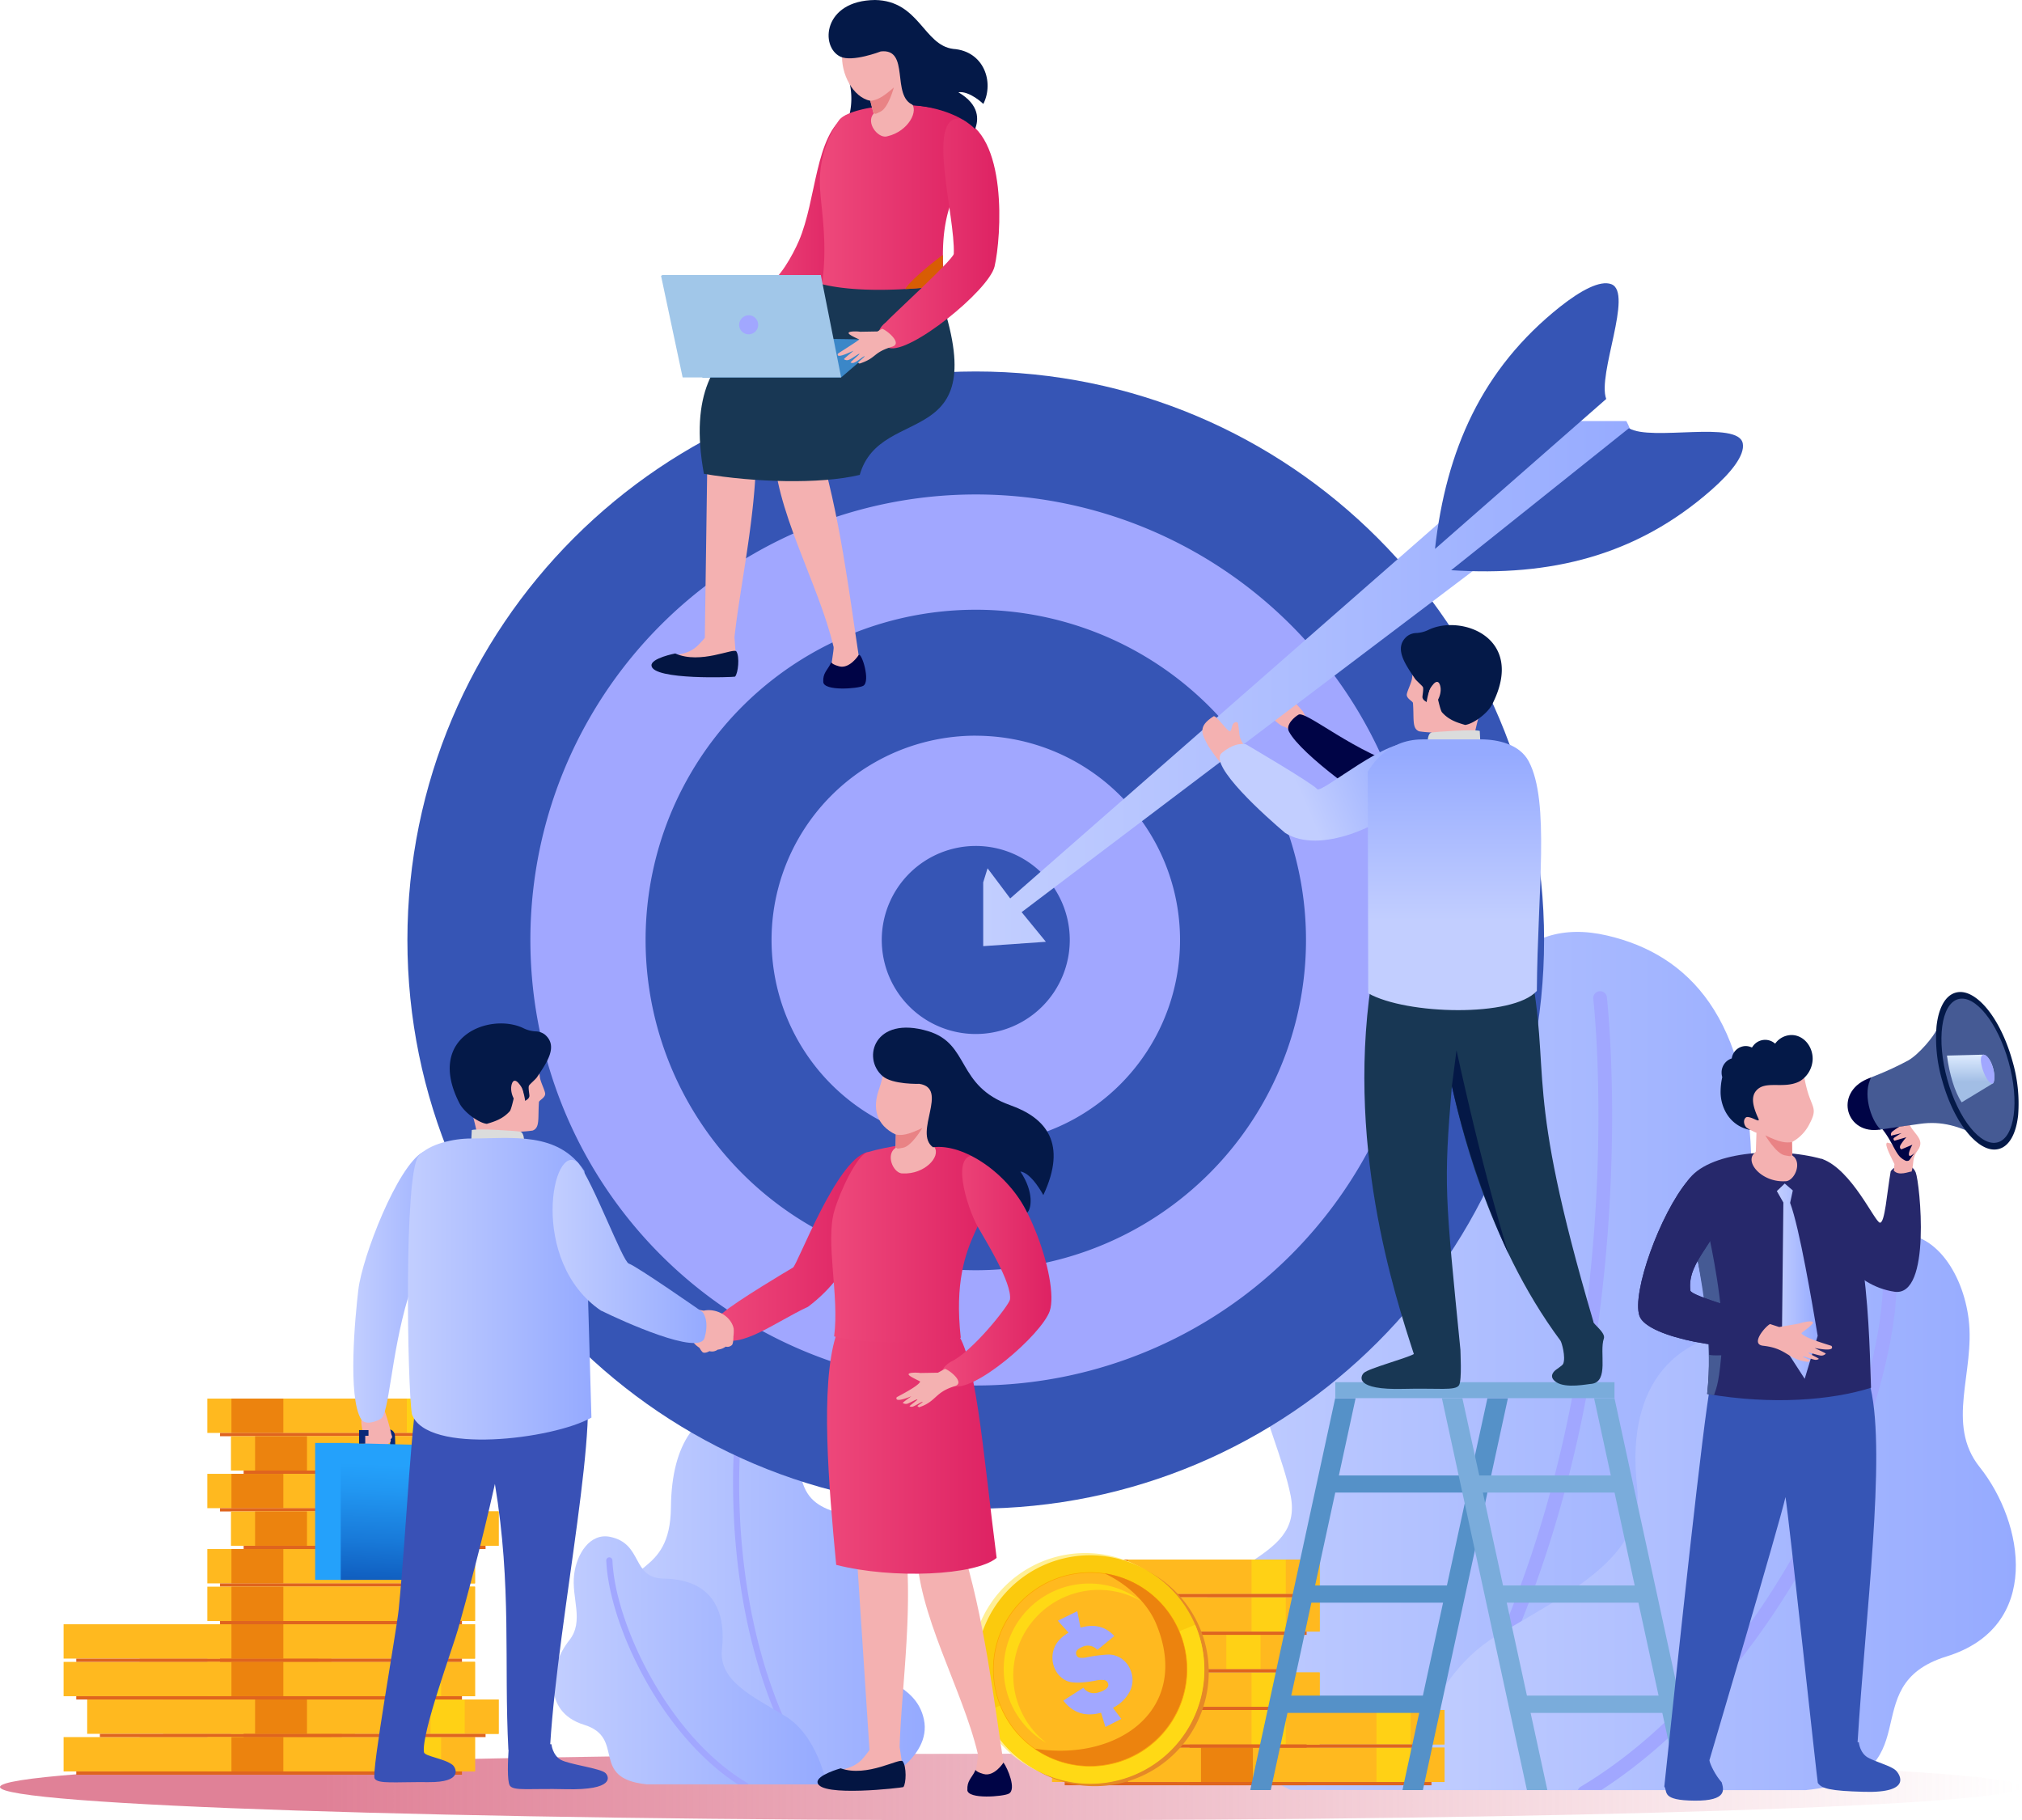 <svg id="Layer_1" data-name="Layer 1" xmlns="http://www.w3.org/2000/svg" xmlns:xlink="http://www.w3.org/1999/xlink" viewBox="0 0 750.43 675.49"><defs><style>.cls-1,.cls-17{fill:none;}.cls-1,.cls-2{clip-rule:evenodd;}.cls-2,.cls-57,.cls-60{fill:#26286b;}.cls-10,.cls-12,.cls-18,.cls-26,.cls-27,.cls-3,.cls-34,.cls-39,.cls-40,.cls-41,.cls-42,.cls-43,.cls-44,.cls-45,.cls-47,.cls-50,.cls-59,.cls-60,.cls-74,.cls-76,.cls-77{fill-rule:evenodd;}.cls-3{fill:url(#Gradiente_sem_nome_69);}.cls-4{fill:#ffb91f;}.cls-5{fill:#ffd115;}.cls-6{fill:#df641e;}.cls-7{fill:#ec830e;}.cls-8{fill:url(#linear-gradient);}.cls-18,.cls-9{fill:#a1a7ff;}.cls-10{fill:url(#linear-gradient-2);}.cls-11{fill:url(#linear-gradient-3);}.cls-12{fill:url(#linear-gradient-4);}.cls-13{fill:#e58927;}.cls-14{fill:#ffef95;}.cls-15{fill:#fbca0d;}.cls-16{fill:#ffd915;}.cls-17{stroke:#fca700;stroke-miterlimit:10;stroke-width:0.22px;}.cls-19{clip-path:url(#clip-path);}.cls-20{fill:#3655b5;}.cls-21,.cls-40{fill:#f4b1b1;}.cls-22{clip-path:url(#clip-path-2);}.cls-23{fill:url(#linear-gradient-5);}.cls-24{clip-path:url(#clip-path-3);}.cls-25{fill:url(#linear-gradient-6);}.cls-26{fill:url(#linear-gradient-7);}.cls-27{fill:#092978;}.cls-28{fill:#24a1fb;}.cls-29{clip-path:url(#clip-path-4);}.cls-30{fill:url(#linear-gradient-8);}.cls-31{fill:url(#linear-gradient-9);}.cls-32{clip-path:url(#clip-path-5);}.cls-33{fill:#3951b6;}.cls-34{fill:#041948;}.cls-35{fill:#dbdcdc;}.cls-36{fill:url(#linear-gradient-10);}.cls-37{clip-path:url(#clip-path-6);}.cls-38{fill:url(#linear-gradient-11);}.cls-39{fill:url(#linear-gradient-12);}.cls-41{fill:#e98385;}.cls-42{fill:url(#linear-gradient-13);}.cls-43{fill:#031542;}.cls-44{fill:#000446;}.cls-45{fill:#5591c8;}.cls-46,.cls-47{fill:#7aacdb;}.cls-48{clip-path:url(#clip-path-7);}.cls-49{fill:#183754;}.cls-50{fill:#041846;}.cls-51{clip-path:url(#clip-path-8);}.cls-52{fill:url(#linear-gradient-14);}.cls-53{clip-path:url(#clip-path-9);}.cls-54{fill:url(#linear-gradient-15);}.cls-55{clip-path:url(#clip-path-10);}.cls-56{clip-path:url(#clip-path-11);}.cls-58{clip-path:url(#clip-path-12);}.cls-59,.cls-65{fill:#455a94;}.cls-61{clip-path:url(#clip-path-13);}.cls-62{clip-path:url(#clip-path-14);}.cls-63{fill:url(#linear-gradient-16);}.cls-64{clip-path:url(#clip-path-15);}.cls-66{clip-path:url(#clip-path-16);}.cls-67{fill:url(#linear-gradient-17);}.cls-68{clip-path:url(#clip-path-17);}.cls-69{clip-path:url(#clip-path-18);}.cls-70{fill:url(#linear-gradient-18);}.cls-71{clip-path:url(#clip-path-19);}.cls-72{fill:url(#linear-gradient-19);}.cls-73{fill:url(#linear-gradient-20);}.cls-74{fill:#d85d04;}.cls-75{fill:url(#linear-gradient-21);}.cls-76{fill:#3b87c8;}.cls-77{fill:#a1c7e9;}</style><linearGradient id="Gradiente_sem_nome_69" y1="663.14" x2="750.43" y2="663.14" gradientUnits="userSpaceOnUse"><stop offset="0.16" stop-color="#e08197"/><stop offset="1" stop-color="#e08197" stop-opacity="0"/></linearGradient><linearGradient id="linear-gradient" x1="229.81" y1="591.2" x2="343.21" y2="591.2" gradientUnits="userSpaceOnUse"><stop offset="0" stop-color="#c2ceff"/><stop offset="1" stop-color="#95aaff"/></linearGradient><linearGradient id="linear-gradient-2" x1="205.28" y1="616.13" x2="306.75" y2="616.13" xlink:href="#linear-gradient"/><linearGradient id="linear-gradient-3" x1="438.67" y1="505.03" x2="693.15" y2="505.03" xlink:href="#linear-gradient"/><linearGradient id="linear-gradient-4" x1="520.48" y1="561" x2="748.19" y2="561" xlink:href="#linear-gradient"/><clipPath id="clip-path"><path class="cls-1" d="M362.13,137.85c116.5,0,210.93,94.45,210.93,211s-94.43,211-210.93,211-210.93-94.45-210.93-211,94.44-211,210.93-211"/></clipPath><clipPath id="clip-path-2"><path class="cls-1" d="M556,280.26c5.54.46,13.1,7.44,12.44,13.34-.17,1.56.66,3.3-1.79,4.84-8.66,5.46-38.67,9.12-49.28,4.23-8.71-4-34.66-22.78-39-31.21-1.33-2.59,2.19-5.46,3.42-6.17,2.41-2.21,21.5,14.78,41.89,20,16.81,4.35,27.34-5.49,32.32-5.07"/></clipPath><linearGradient id="linear-gradient-5" x1="511.92" y1="289.08" x2="558.13" y2="273.53" gradientUnits="userSpaceOnUse"><stop offset="0" stop-color="#000446"/><stop offset="1" stop-color="#03096b"/></linearGradient><clipPath id="clip-path-3"><path class="cls-1" d="M362.86,351.25l25.3-1.76-9-11L606,167c.95-7.15-4.59-19.31-17.09-20.95L374.92,333.4l-8.4-11.18L359,346.4Z"/></clipPath><linearGradient id="linear-gradient-6" x1="364.9" y1="258.89" x2="612.77" y2="258.89" xlink:href="#linear-gradient"/><linearGradient id="linear-gradient-7" x1="265.03" y1="462.57" x2="322.57" y2="462.57" gradientUnits="userSpaceOnUse"><stop offset="0" stop-color="#ee497b"/><stop offset="1" stop-color="#de2263"/></linearGradient><clipPath id="clip-path-4"><polygon class="cls-1" points="126.46 535.47 159.59 536.28 159.68 586.28 126.46 586.28 126.46 535.47"/></clipPath><linearGradient id="linear-gradient-8" x1="140.72" y1="611.75" x2="143.87" y2="543.47" gradientUnits="userSpaceOnUse"><stop offset="0" stop-color="#002990"/><stop offset="0.22" stop-color="#0a4bae"/><stop offset="0.58" stop-color="#1879d8"/><stop offset="0.85" stop-color="#2196f1"/><stop offset="1" stop-color="#24a1fb"/></linearGradient><linearGradient id="linear-gradient-9" x1="131.11" y1="477.45" x2="171.09" y2="477.45" xlink:href="#linear-gradient"/><clipPath id="clip-path-5"><path class="cls-1" d="M216.16,508.07c7.87,13.75-9,91.84-11.95,139.2l.45,0s.37,4.08,3.51,5.8,14.69,3.12,16.54,4.89c1.34,1.28,3.57,6.44-14.77,6-13-.35-19.33.77-20.72-1.34-1.08-1.63-.7-9.63-.47-13.23h-.07c-1.69-32.37,1.32-60.65-5-98.71-5,22.38-10.31,41.85-13.63,53.7-2,7.15-13.69,38.77-12.71,45.83.22,1.58,7.59,2.29,10.7,4.79,1.3,1.24,3.72,6.44-8.91,6.33s-18.73.75-20.08-1.3,8.19-55.24,8.92-62.76c3.26-33.24,4.28-70,8.64-91.62h0c2.25-90.26,50.21-67,45.89-12.36-.49,6.18,11.48,6.35,13.65,14.86"/></clipPath><linearGradient id="linear-gradient-10" x1="151.39" y1="478.25" x2="219.5" y2="478.25" xlink:href="#linear-gradient"/><clipPath id="clip-path-6"><path class="cls-1" d="M310.11,496.1c-5.59,18.55-2.67,54.15.23,84.61,21,5.38,51.83,3.92,59.54-2.59-5.14-39.73-7.76-77.91-16-84.94-17.31-40.47-41.26-7.36-43.79,2.92"/></clipPath><linearGradient id="linear-gradient-11" x1="304.52" y1="519.4" x2="369.88" y2="519.4" xlink:href="#linear-gradient-7"/><linearGradient id="linear-gradient-12" x1="308.47" y1="461.19" x2="367.71" y2="461.19" xlink:href="#linear-gradient-7"/><linearGradient id="linear-gradient-13" x1="349.42" y1="471.63" x2="390.19" y2="471.63" xlink:href="#linear-gradient-7"/><clipPath id="clip-path-7"><path class="cls-1" d="M509.79,359.23c-11.2,64,7.95,121.65,14.94,143.25-3.13,1.71-16.71,5.28-18.56,7-1.33,1.27-3.55,6.4,14.7,5.92,13-.34,19.21.77,20.6-1.33,1.2-1.81.47-13.16.54-13.16-5.7-57.49-6.27-61.07-3.17-97.9,2.58,11.51,12.7,57.37,40.28,94.47.54.73,2,6.17,1.06,8.54-.34.92-2.72,2-3.58,3.12-1.32,1.69-.23,2.94.94,3.74,3.63,2.51,11.88.67,13.16.65,6.55-.86,2.76-11.74,4.55-16.85.75-2.14-4.28-5.59-3.88-6.2C565.1,401.41,576.14,400.38,567.56,357h0c-2.24-89.77-49.94-66.64-45.64-12.28.48,6.14-10,6.05-12.13,14.52"/></clipPath><clipPath id="clip-path-8"><path class="cls-1" d="M520.84,297.91c-7.22,8.15-31.1,19.34-43.86,11.19-6.67-5.63-28.85-25.28-23.51-29.71s9-3.15,9-3.15,24.31,14.25,26.42,16.6c1.59,1.78,27.15-20.31,35.51-16.57,1.78.79,1.48,21.71-3.59,21.64"/></clipPath><linearGradient id="linear-gradient-14" x1="483.52" y1="296.48" x2="522.21" y2="279.64" xlink:href="#linear-gradient"/><clipPath id="clip-path-9"><path class="cls-1" d="M527.85,274.37h21.68c6.36,0,14.44,1.77,17.84,8.17,7.93,15,3.27,48.32,3,85.17-8.79,9.88-48.44,8.88-62.58.89l-.17-82.21c1-1.54,6.85-12,20.24-12"/></clipPath><linearGradient id="linear-gradient-15" x1="541.46" y1="341.55" x2="541.45" y2="279.55" xlink:href="#linear-gradient"/><clipPath id="clip-path-10"><path class="cls-1" d="M694.27,515.2c5.75,25.23-2,84.7-4.86,131.34l.45,0s.35,4,3.44,5.71,8.48,3,10.31,4.75c1.32,1.26,6.37,8.41-11.7,7.93-12.83-.33-15.89-1.23-17.26-3.31-.2-.29-10.68-98-12-106.08-2.29,10.24-28.24,97.61-28.23,97.67.21,1.54,2.26,5.65,4.55,8.2.7,2.5,2.37,6.91-10.07,6.8s-9.89-3.25-11.22-5.27c5.52-51.93,14.4-135.62,17.18-149.44l.78-.72c2.22-88.9,49.45-66,45.2-12.17-.48,6.08,11.3,6.25,13.44,14.63"/></clipPath><clipPath id="clip-path-11"><path class="cls-1" d="M673.44,450.35c5.43,11.92,14.1,26.69,29.65,29,13.91,2.07,9.4-40.43,7.91-44.22-1.62-4.13-7.13-3.5-9.3-.49-1.43,8.15-2.13,19.22-4,19.09s-10.38-19.63-21.41-23.63c-1.3-.84-6.66,14.47-2.83,20.24"/></clipPath><clipPath id="clip-path-12"><path class="cls-1" d="M626.44,438.08c-5.18,7.72,11.45,40,7.14,79.19,24.21,4.16,46.36,2.31,60.82-2.29-.67-16-.72-71.48-18.13-84.87-17.22-4.83-42.74-2.61-49.83,8"/></clipPath><clipPath id="clip-path-13"><path class="cls-2" d="M638.79,448.91c-.4-8.47-6.35-18-12.35-10.83-10.38,12.42-20.86,41.67-18,50.2s37,13.64,44.39,10.56c3.47-1.45,4.47-1.76,5.5-4.11.6-1.36,1.21-3.48-1.72-4.78-7.8-3.45-28.8-8.9-29.25-11-1.53-11.42,11.94-19.48,11.45-30"/></clipPath><clipPath id="clip-path-14"><path class="cls-1" d="M674.59,495.78l-4.81,15.88-8.47-13.09.56-52.31L659.44,442l2.93-2.8,3,2.57-1,4.6c3.51,9.35,8.17,37.17,10.25,49.42"/></clipPath><linearGradient id="linear-gradient-16" x1="659.44" y1="475.42" x2="674.59" y2="475.42" xlink:href="#linear-gradient"/><clipPath id="clip-path-15"><path class="cls-1" d="M718.86,381.88c-1,2.56-6.67,9.39-10.68,11.65a114.1,114.1,0,0,1-12,5.58l-1.57.63c-4.13,5.36-1.46,14.83,2.89,19.47l14.92-2.14c8.48-1.22,14.68,1,22.28,4.59l-1.07-20-9.32-18.48Z"/></clipPath><clipPath id="clip-path-16"><path class="cls-1" d="M722.58,391.72l13.66-.35c3.41,1.31,4.75,8.8,3.5,10.6l-11.7,7.1c-2.6-3.85-4.57-10.55-5.46-17.35"/></clipPath><linearGradient id="linear-gradient-17" x1="731.79" y1="401.51" x2="731.74" y2="391.46" gradientUnits="userSpaceOnUse"><stop offset="0" stop-color="#a2bee5"/><stop offset="1" stop-color="#ddebff"/></linearGradient><clipPath id="clip-path-17"><path class="cls-1" d="M532.62,203.68l63.5-55.63c-3.42-9,10.17-39.46,1.89-42.59-4.15-1.57-11.37,2.33-19,8.36-29.07,23.1-42.31,53.2-46.44,89.86"/></clipPath><clipPath id="clip-path-18"><path class="cls-1" d="M538.56,211.6l66-52.7c8.22,5,40.63-3.05,42.24,5.66.81,4.36-4.3,10.78-11.57,17.18-27.86,24.54-59.82,32.27-96.63,29.86"/></clipPath><linearGradient id="linear-gradient-18" x1="205.08" y1="464.38" x2="262.18" y2="464.38" xlink:href="#linear-gradient"/><clipPath id="clip-path-19"><path class="cls-1" d="M305.1,105.46c-5.47,18.17-54.72,10.54-43.86,70.38,18.59,3.12,43,3.94,57.84.39,7.8-27.47,51.66-7.09,28.51-70.11-4.74-11.08-40.74-7.75-42.49-.66"/></clipPath><linearGradient id="linear-gradient-19" x1="276" y1="80.66" x2="314.34" y2="80.66" xlink:href="#linear-gradient-7"/><linearGradient id="linear-gradient-20" x1="304.32" y1="73.28" x2="361.13" y2="73.28" xlink:href="#linear-gradient-7"/><linearGradient id="linear-gradient-21" x1="325.92" y1="86.66" x2="370.88" y2="86.66" xlink:href="#linear-gradient-7"/></defs><title>Retargeting Potential Customers</title><path class="cls-3" d="M375.22,650.8C168,650.8,0,656.32,0,663.14s168,12.35,375.22,12.35S750.43,670,750.43,663.14s-168-12.34-375.21-12.34"/><rect class="cls-4" x="23.6" y="644.62" width="99.34" height="12.74"/><rect class="cls-4" x="110.35" y="644.62" width="12.59" height="12.74"/><rect class="cls-5" x="97.61" y="644.62" width="12.74" height="12.74"/><rect class="cls-4" x="51.81" y="644.62" width="45.8" height="12.74"/><rect class="cls-6" x="28.3" y="657.37" width="89.79" height="1.21"/><rect class="cls-4" x="23.6" y="616.71" width="99.34" height="12.74"/><rect class="cls-4" x="110.35" y="616.71" width="12.59" height="12.74"/><rect class="cls-5" x="97.61" y="616.71" width="12.74" height="12.74"/><rect class="cls-4" x="51.81" y="616.71" width="45.8" height="12.74"/><rect class="cls-6" x="28.3" y="629.45" width="89.79" height="1.21"/><rect class="cls-4" x="32.36" y="630.67" width="99.34" height="12.74"/><rect class="cls-4" x="119.12" y="630.67" width="12.59" height="12.74"/><rect class="cls-5" x="106.38" y="630.67" width="12.74" height="12.74"/><rect class="cls-4" x="60.57" y="630.67" width="45.8" height="12.74"/><rect class="cls-6" x="37.07" y="643.41" width="89.79" height="1.21"/><rect class="cls-4" x="23.6" y="602.75" width="99.34" height="12.74"/><rect class="cls-4" x="110.35" y="602.75" width="12.59" height="12.74"/><rect class="cls-5" x="97.61" y="602.75" width="12.74" height="12.74"/><rect class="cls-4" x="51.81" y="602.75" width="45.8" height="12.74"/><rect class="cls-6" x="28.3" y="615.5" width="89.79" height="1.21"/><rect class="cls-4" x="76.95" y="644.62" width="99.34" height="12.74"/><rect class="cls-4" x="163.71" y="644.62" width="12.59" height="12.74"/><rect class="cls-5" x="150.97" y="644.62" width="12.74" height="12.74"/><rect class="cls-4" x="105.16" y="644.62" width="45.8" height="12.74"/><rect class="cls-7" x="85.9" y="644.62" width="19.26" height="12.74"/><rect class="cls-6" x="81.66" y="657.37" width="89.79" height="1.21"/><rect class="cls-4" x="76.95" y="616.71" width="99.34" height="12.74"/><rect class="cls-4" x="163.71" y="616.71" width="12.59" height="12.74"/><rect class="cls-5" x="150.97" y="616.71" width="12.74" height="12.74"/><rect class="cls-4" x="105.16" y="616.71" width="45.8" height="12.74"/><rect class="cls-7" x="85.9" y="616.71" width="19.26" height="12.74"/><rect class="cls-6" x="81.66" y="629.45" width="89.79" height="1.21"/><rect class="cls-4" x="85.72" y="630.67" width="99.34" height="12.74"/><rect class="cls-4" x="172.47" y="630.67" width="12.59" height="12.74"/><rect class="cls-5" x="159.73" y="630.67" width="12.74" height="12.74"/><rect class="cls-4" x="113.93" y="630.67" width="45.8" height="12.74"/><rect class="cls-7" x="94.67" y="630.67" width="19.26" height="12.74"/><rect class="cls-6" x="90.42" y="643.41" width="89.79" height="1.21"/><rect class="cls-4" x="76.95" y="602.75" width="99.34" height="12.74"/><rect class="cls-4" x="163.71" y="602.75" width="12.59" height="12.74"/><rect class="cls-5" x="150.97" y="602.75" width="12.74" height="12.74"/><rect class="cls-4" x="105.16" y="602.75" width="45.8" height="12.74"/><rect class="cls-7" x="85.9" y="602.75" width="19.26" height="12.74"/><rect class="cls-6" x="81.66" y="615.5" width="89.79" height="1.21"/><rect class="cls-4" x="76.95" y="574.84" width="99.34" height="12.74"/><rect class="cls-4" x="163.71" y="574.84" width="12.59" height="12.74"/><rect class="cls-5" x="150.97" y="574.84" width="12.74" height="12.74"/><rect class="cls-4" x="105.16" y="574.84" width="45.8" height="12.74"/><rect class="cls-7" x="85.9" y="574.84" width="19.26" height="12.74"/><rect class="cls-6" x="81.66" y="587.58" width="89.79" height="1.21"/><rect class="cls-4" x="76.95" y="588.8" width="99.34" height="12.74"/><rect class="cls-4" x="163.71" y="588.8" width="12.59" height="12.74"/><rect class="cls-5" x="150.97" y="588.8" width="12.74" height="12.74"/><rect class="cls-4" x="105.16" y="588.8" width="45.8" height="12.74"/><rect class="cls-7" x="85.9" y="588.8" width="19.26" height="12.74"/><rect class="cls-6" x="81.66" y="601.54" width="89.79" height="1.21"/><rect class="cls-4" x="76.95" y="546.93" width="99.34" height="12.74"/><rect class="cls-4" x="163.71" y="546.93" width="12.59" height="12.74"/><rect class="cls-5" x="150.97" y="546.93" width="12.74" height="12.74"/><rect class="cls-4" x="105.16" y="546.93" width="45.8" height="12.74"/><rect class="cls-7" x="85.9" y="546.93" width="19.26" height="12.74"/><rect class="cls-6" x="81.66" y="559.67" width="89.79" height="1.22"/><rect class="cls-4" x="76.95" y="519.01" width="99.34" height="12.74"/><rect class="cls-4" x="163.71" y="519.01" width="12.59" height="12.74"/><rect class="cls-5" x="150.97" y="519.01" width="12.74" height="12.74"/><rect class="cls-4" x="105.16" y="519.01" width="45.8" height="12.74"/><rect class="cls-7" x="85.9" y="519.01" width="19.26" height="12.74"/><rect class="cls-6" x="81.66" y="531.76" width="89.79" height="1.21"/><rect class="cls-4" x="85.72" y="560.88" width="99.34" height="12.74"/><rect class="cls-4" x="172.47" y="560.88" width="12.59" height="12.74"/><rect class="cls-5" x="159.73" y="560.88" width="12.74" height="12.74"/><rect class="cls-4" x="113.93" y="560.88" width="45.8" height="12.74"/><rect class="cls-7" x="94.67" y="560.88" width="19.26" height="12.74"/><rect class="cls-6" x="90.42" y="573.63" width="89.79" height="1.21"/><rect class="cls-4" x="85.72" y="532.97" width="99.34" height="12.74"/><rect class="cls-4" x="172.47" y="532.97" width="12.59" height="12.74"/><rect class="cls-5" x="159.73" y="532.97" width="12.74" height="12.74"/><rect class="cls-4" x="113.93" y="532.97" width="45.8" height="12.74"/><rect class="cls-7" x="94.67" y="532.97" width="19.26" height="12.74"/><rect class="cls-6" x="90.42" y="545.71" width="89.79" height="1.21"/><path class="cls-8" d="M325.23,662.15s20.75-9.44,17.67-24.06S323,625,325.23,613.47s13.36-29.51,2.59-42.59-28.68-5.23-30.92-25.52c-1.82-16.34-9.37-27.91-24-24.52-13.55,3.14-23.65,13.63-23.9,38.57-.27,26.56-19,19.1-19.2,38.66S245.27,617.78,251.4,631c2.89,6.24-4.66,28.19,17.66,31.15Z"/><path class="cls-9" d="M275.17,531.46s-.05.45-.13,1.32c-.23,2.62-.71,9-.71,17.87,0,26,4.09,73.42,29.94,111.29a1.13,1.13,0,0,1,.12.21h-2.71c-25.62-38.35-29.61-85.54-29.61-111.5a191.47,191.47,0,0,1,.85-19.44,1.13,1.13,0,1,1,2.25.25"/><path class="cls-10" d="M306.75,662.15s-3.18-18-15.42-25.38-24.74-13.06-23.38-24.9-2-25.8-21.6-26.06c-12.12-.16-7.57-12.94-19.89-15.49-7.48-1.55-12.42,6.27-13.38,13.94-1.09,8.75,3.86,17.34-1.82,24.46-7.36,9.22-10.35,26.43,5.48,31.32s1.72,19.89,23.28,22.11h66.73Z"/><path class="cls-9" d="M227.29,578.89c.41,11.49,5.5,27.84,14.22,43.45s21,30.5,35.77,39.27a1.1,1.1,0,0,1,.46.54h-3.89c-14.18-9.19-25.9-23.64-34.31-38.71C230.68,607.56,225.48,591,225,579a1.14,1.14,0,0,1,2.27-.08"/><path class="cls-11" d="M479,664.25s-46.55-21.18-39.64-54S484.12,580.92,479,555s-30-66.23-5.81-95.58,64.36-11.75,69.4-57.26c4.06-36.68,21-62.65,53.84-55,30.39,7.05,53,30.58,53.61,86.56.61,59.6,42.57,42.85,43.09,86.76.52,44.22-34.69,44.22-48.45,73.88-6.49,14,10.45,63.26-39.62,69.9Z"/><path class="cls-9" d="M591.35,371s.11,1,.29,2.95c.53,5.87,1.59,20.17,1.59,40.09,0,58.29-9.18,164.77-67.19,249.75a2.94,2.94,0,0,0-.25.46h6.08c57.48-86,66.43-191.95,66.44-250.21,0-26.81-1.91-43.54-1.92-43.62a2.54,2.54,0,1,0-5,.58"/><path class="cls-12" d="M520.48,664.25s7.14-40.48,34.61-57,55.52-29.3,52.47-55.86S612,493.54,656,493c27.2-.35,17-29,44.63-34.76,16.8-3.48,27.88,14.06,30,31.29,2.45,19.62-8.66,38.9,4.08,54.88,16.53,20.7,23.24,59.31-12.29,70.29s-3.86,44.63-52.23,49.6H520.48Z"/><path class="cls-9" d="M698.81,477.41c-.93,25.79-12.37,62.49-31.93,97.51s-47.22,68.44-80.26,88.13a2.47,2.47,0,0,0-1,1.2h8.73c31.83-20.61,58.12-53,77-86.85,19.87-35.64,31.56-72.77,32.58-99.8a2.54,2.54,0,0,0-5.08-.19"/><rect class="cls-4" x="390.43" y="648.55" width="99.34" height="12.74"/><rect class="cls-4" x="477.19" y="648.55" width="12.59" height="12.74"/><rect class="cls-5" x="464.45" y="648.55" width="12.74" height="12.74"/><rect class="cls-4" x="418.64" y="648.55" width="45.8" height="12.74"/><rect class="cls-7" x="399.38" y="648.55" width="19.26" height="12.74"/><rect class="cls-6" x="395.14" y="661.29" width="89.79" height="1.21"/><rect class="cls-4" x="436.78" y="648.55" width="99.34" height="12.74"/><rect class="cls-4" x="523.53" y="648.55" width="12.59" height="12.74"/><rect class="cls-5" x="510.79" y="648.55" width="12.74" height="12.74"/><rect class="cls-4" x="464.99" y="648.55" width="45.81" height="12.74"/><rect class="cls-7" x="445.73" y="648.55" width="19.26" height="12.74"/><rect class="cls-6" x="441.48" y="661.29" width="89.79" height="1.21"/><rect class="cls-4" x="436.78" y="634.59" width="99.34" height="12.74"/><rect class="cls-4" x="523.53" y="634.59" width="12.59" height="12.74"/><rect class="cls-5" x="510.79" y="634.59" width="12.74" height="12.74"/><rect class="cls-4" x="464.99" y="634.59" width="45.81" height="12.74"/><rect class="cls-7" x="445.73" y="634.59" width="19.26" height="12.74"/><rect class="cls-6" x="441.48" y="647.34" width="89.79" height="1.21"/><rect class="cls-4" x="390.43" y="620.64" width="99.34" height="12.74"/><rect class="cls-4" x="477.19" y="620.64" width="12.59" height="12.74"/><rect class="cls-5" x="464.45" y="620.64" width="12.74" height="12.74"/><rect class="cls-4" x="418.64" y="620.64" width="45.8" height="12.74"/><rect class="cls-7" x="399.38" y="620.64" width="19.26" height="12.74"/><rect class="cls-6" x="395.14" y="633.38" width="89.79" height="1.21"/><rect class="cls-4" x="381.08" y="606.68" width="99.34" height="12.74"/><rect class="cls-4" x="467.83" y="606.68" width="12.59" height="12.74"/><rect class="cls-5" x="455.09" y="606.68" width="12.74" height="12.74"/><rect class="cls-4" x="409.29" y="606.68" width="45.8" height="12.74"/><rect class="cls-7" x="390.02" y="606.68" width="19.26" height="12.74"/><rect class="cls-6" x="385.78" y="619.42" width="89.79" height="1.21"/><rect class="cls-4" x="390.43" y="592.72" width="99.34" height="12.74"/><rect class="cls-4" x="477.19" y="592.72" width="12.59" height="12.74"/><rect class="cls-5" x="464.45" y="592.72" width="12.74" height="12.74"/><rect class="cls-4" x="418.64" y="592.72" width="45.8" height="12.74"/><rect class="cls-7" x="399.38" y="592.72" width="19.26" height="12.74"/><rect class="cls-6" x="395.14" y="605.47" width="89.79" height="1.21"/><rect class="cls-4" x="390.43" y="634.59" width="99.34" height="12.74"/><rect class="cls-4" x="477.19" y="634.59" width="12.59" height="12.74"/><rect class="cls-5" x="464.45" y="634.59" width="12.74" height="12.74"/><rect class="cls-4" x="418.64" y="634.59" width="45.8" height="12.74"/><rect class="cls-7" x="399.38" y="634.59" width="19.26" height="12.74"/><rect class="cls-6" x="395.14" y="647.34" width="89.79" height="1.21"/><rect class="cls-4" x="390.43" y="578.77" width="99.34" height="12.74"/><rect class="cls-4" x="477.19" y="578.77" width="12.59" height="12.74"/><rect class="cls-5" x="464.45" y="578.77" width="12.74" height="12.74"/><rect class="cls-4" x="418.64" y="578.77" width="45.8" height="12.74"/><rect class="cls-7" x="399.38" y="578.77" width="19.26" height="12.74"/><rect class="cls-6" x="395.14" y="591.51" width="89.79" height="1.21"/><path class="cls-13" d="M367.17,636.7a42.33,42.33,0,1,1,55.31,22.91,42.34,42.34,0,0,1-55.31-22.91"/><path class="cls-14" d="M363.7,634.89A42.34,42.34,0,1,1,419,657.79a42.35,42.35,0,0,1-55.32-22.9"/><path class="cls-15" d="M365.49,635.68a42.33,42.33,0,1,1,55.31,22.91,42.34,42.34,0,0,1-55.31-22.91"/><path class="cls-16" d="M365.49,635.68c-.05-.11-.09-.23-.14-.34l78.21-32.41c0,.11.1.23.14.34a42.33,42.33,0,1,1-78.21,32.41"/><path class="cls-4" d="M371.4,633.23a35.93,35.93,0,1,1,47,19.44A35.94,35.94,0,0,1,371.4,633.23Z"/><path class="cls-17" d="M371.4,633.23a35.93,35.93,0,1,1,47,19.44A35.94,35.94,0,0,1,371.4,633.23Z"/><path class="cls-7" d="M410.22,584c9.74,4.75,16.15,12,18.88,18.61C442.24,634.28,415,653.87,384,648.91a35.94,35.94,0,1,0,26.21-65"/><path class="cls-16" d="M378.47,633.86a31.72,31.72,0,0,1,45.13-39.63,31.72,31.72,0,1,0-35.18,52.62,31.58,31.58,0,0,1-9.95-13"/><path class="cls-18" d="M396.58,605.88l-4-4.44,7.24-3.54L401,604q7.74-2.19,12.54,3.12l-6.27,5.16a4.7,4.7,0,0,0-5.67-1.09q-2.83,1.15-2.1,3a1.69,1.69,0,0,0,.95.94,7.23,7.23,0,0,0,3-.14,54,54,0,0,1,7.92-1,8.54,8.54,0,0,1,4.78,1.46,8.91,8.91,0,0,1,3.4,4.27,9.42,9.42,0,0,1-.12,7.71,14,14,0,0,1-6.38,6.32l3.1,4.11-5.89,3-1.62-5.28q-8.69,2.38-14-4.51l7.42-4.76c1.64,2.07,3.84,2.54,6.62,1.42q3.26-1.32,2.53-3.11a1.76,1.76,0,0,0-1.35-1.15,8.45,8.45,0,0,0-3.06.16q-8.19,1.54-11.19,0a8.87,8.87,0,0,1-4.25-4.66,9.93,9.93,0,0,1-.24-7q1.16-3.56,5.44-6.1"/><g class="cls-19"><rect class="cls-20" x="151.2" y="137.85" width="421.86" height="421.93"/></g><path class="cls-18" d="M362.13,226.27A122.55,122.55,0,1,1,239.6,348.82,122.54,122.54,0,0,1,362.13,226.27m0-42.78A165.33,165.33,0,1,1,196.84,348.82,165.31,165.31,0,0,1,362.13,183.49Z"/><path class="cls-18" d="M362.13,313.93a34.89,34.89,0,1,1-34.88,34.89,34.89,34.89,0,0,1,34.88-34.89m0-40.91a75.8,75.8,0,1,1-75.78,75.8A75.8,75.8,0,0,1,362.13,273Z"/><path class="cls-21" d="M480,272.3c-1.49-1.13-1.89-2.18-3.67-2.71-1.3-.39-2.69-1.88-3.82-2.66-.88-.61-4.84-2.66-3.84-4.22a.67.67,0,0,1,.47-.32c-.53-.71.75-1.42,1.21-1.66-.45-.76.74-1.69,1.35-1.78-.85-1.11,2.84-3.77,3.56-2.35,1.33-.39,1.16.1,2,.84a77,77,0,0,1,6.26,6.54c.57.91.86,2,1.84,2.49Z"/><g class="cls-22"><rect class="cls-23" x="477.07" y="263.08" width="92.07" height="44.48"/></g><g class="cls-24"><rect class="cls-25" x="364.9" y="156.26" width="247.87" height="205.26"/></g><path class="cls-26" d="M319.32,445.89c2.44,7.57-1.85,25.83-19.44,39.05-11.78,5.44-25.42,16.1-32.58,11.48-3.85-2.49-2.28-8.35.82-9.09,4.72-4.23,25.36-16.49,26.17-16.93,1.63-.9,16.07-39.79,27.38-42.77,1.36-.87,1.61,12.29-2.35,18.26"/><path class="cls-27" d="M136.4,536.35s-.22-5.17,1.28-5.79,7.19-.06,7.19-.06a2.42,2.42,0,0,1,1.7,2.31c.12,1.94.12,3.54.12,3.54h-1.92s.15-2.86-.2-3.27-5.68-.13-5.68-.13-.73,0-.76,1.47,0,1.93,0,1.93Z"/><path class="cls-21" d="M133.67,522.1c.23,1.87.94,2.74.51,4.56-.32,1.33.27,3.29.38,4.67.08,1.07-.14,5.55,1.73,5.47a.66.66,0,0,0,.51-.25c.35.82,1.61.06,2.06-.21.43.77,1.84.21,2.23-.28.52,1.3,4.71-.56,3.84-1.9,1-1,.49-1.07.26-2.14a78.44,78.44,0,0,0-2.52-8.75c-.5-.95-1.28-1.75-1.24-2.86Z"/><rect class="cls-28" x="116.96" y="535.46" width="13.06" height="50.82"/><g class="cls-29"><rect class="cls-30" x="126.46" y="535.46" width="33.22" height="50.82"/></g><polygon class="cls-27" points="133.27 530.69 135.45 530.69 135.55 530.69 136.76 530.69 136.76 532.8 135.55 532.8 135.55 535.71 133.27 535.71 133.27 530.69"/><path class="cls-31" d="M170,446.92c2.58-5.38.59-15.93-4.89-18.29-1.45-.63-5.53-2.6-8.2-1.1-9.41,5.28-22.45,38.77-23.92,51.09-1.21,10.11-4,39.7,1,48,1.54,2.56,5.94.73,7.22-.05,3.21-1.12,3.79-23.45,10.22-45,5.29-17.8,16.21-29.77,18.54-34.6"/><g class="cls-32"><rect class="cls-33" x="137.78" y="415.31" width="90.5" height="249.34"/></g><path class="cls-21" d="M178.19,383.56s12.47-4.66,18.22,4.83c1.44,2.38,3.68,2.75,3.63,6a34.23,34.23,0,0,0,.36,5.54c.3,1.72,1.62,4.26,1.9,5.65.35,1.73-2.22,2.65-2.28,3.41-.43,6,.44,9.52-2.34,10.55-7,1-18.09.83-21.31-5.11s-6.12-14.53-6-20.27,4.52-8.92,7.8-10.57"/><path class="cls-21" d="M193.22,418.64s-.5,3.27.33,4.88-15.68,1.65-15.68,1.65A108.9,108.9,0,0,0,174,409c-2.55-7.4,19.23,9.63,19.23,9.63"/><path class="cls-34" d="M180.6,417.07c3.08-.91,6-1.85,8.57-4.68.91-1,2.37-9.65,2.88-9.83,1.95-.68,2.87,6,2.87,6,.29-.35,1.32-.64,1.55-1.74.11-.5-.55-3.26-.12-4,.31-.51,2.43-2.33,2.89-3,3.74-5.56,8-11.58,3-15.88a5.77,5.77,0,0,0-3.21-1.19,11.67,11.67,0,0,1-4.88-1.25c-12.28-5.8-36.34,3.07-23.65,27.88,1.78,3.47,7.22,7.35,10.14,7.66"/><path class="cls-35" d="M194.53,423.32s-.05-3.07-1.44-3.37-16.29-1.26-18-.59l-.19,3.92s4.38,1.32,19.63,0"/><path class="cls-21" d="M193.94,404.48c-.26-1.09-2.94-5.56-4-2.21s1.61,7.84,3.1,7.45,1.57-2.46.91-5.24"/><path class="cls-21" d="M260.76,501.79a6.06,6.06,0,0,1-1.13-1.6s-2-1.31-2.23-2.13c-.08-.26-.16-.48-.22-.62-.26-.58.69-1.62.45-3.19s-.93-8.63-.93-8.63l4.51.75c4.54-.95,9.78,1.84,11,6.28,0,.14.07.28.09.42a14.78,14.78,0,0,1-.11,2.94c0,.25,0,2.7-.59,3.16a2.42,2.42,0,0,1-2.27.55,5.75,5.75,0,0,1-2.95,1.11,3.58,3.58,0,0,1-3.09.57s-1.6,1-2.54.39"/><path class="cls-36" d="M174.74,422.49c-6.39,0-15.51,2-19.38,6.49-5.54,6.49-4.17,85.7-2.48,95.83,5.52,15.14,52.41,9.29,66.62,1.25l-2.6-91.48c-9.75-14.88-27-12.09-42.16-12.09"/><path class="cls-21" d="M328.37,463.07,316.79,558.9l5.9,90.51-.59.8-.45.6c-.37.48-.72.93-1.08,1.35-.16.19-.32.38-.49.56-2.66,2.93-6.1,3.64-8.91,4.32-2.18.54-3.86.8-5.34,3.71a2.33,2.33,0,0,0-.11.28,1.67,1.67,0,0,0,1.64,2.12l25.82-.81a2.5,2.5,0,0,0,2.42-2.22,2.26,2.26,0,0,0,0-.52l-1.72-11.28a.16.16,0,0,0,0,0c.62-22,5.6-54.26,1.52-80,0,0,24.39-48.22,24.29-49.39s-31.31-55.85-31.31-55.85"/><path class="cls-21" d="M344.71,549.21c1.12,9.69-5.63,15.43-4.51,25.12,0,24.25,17,52.2,22.75,76.69.19.81-1.26,8.51-1.09,9.31,2.55,2.73,9.82,6.58,10.6-6-3.25-21.15-7.29-55.32-15.67-81.05l5.29-25.64Z"/><g class="cls-37"><rect class="cls-38" x="304.52" y="452.71" width="65.36" height="133.39"/></g><path class="cls-39" d="M366.92,433.15c4.93,20.13-14.82,22.65-10.35,63.28-14.8,2.06-34.31,2.63-47-.5,2-15-3.3-35.05.08-46.59,2.21-7.57,8.27-20.17,12.05-21.71,17.84-5,37.9-5.44,45.25,5.52"/><path class="cls-40" d="M332.48,421.06l-.09,4.88-.71.6c-2.78,3,.23,9.1,3.39,8.91,8,.4,14.16-6.17,11.75-9.74l-1-1.16-.23-6.91c.41,0,3.42-1.73,4.31-2s2.21-2,2.3-3.82-2.72-1.23-2.72-1.23c3.4-4.67,7.26-8.48,2.26-12.68s-16.5-6.66-16.5-6.66l-6.93-2.4c.89,2.39-.29,10.36-2.07,15.34-2.52,7.07-1.12,13.33,6.28,16.88"/><path class="cls-41" d="M342.29,418.6s-3.92,6.71-7.13,7.32-1.57.16-2.77,0l.09-4.89c2.21.36,4.38.19,9.81-2.45"/><path class="cls-42" d="M362.61,428.83c17.75,7.36,30.6,46.71,27,57.64-3.06,8.86-28.64,30.94-36.26,27.75-3.67-1.54-6.2-5.19-.67-8.78,8.08-3.58,21.69-20.95,22.15-23.15.84-6.25-9.24-22.2-12-27.13-3.94-7.11-10.56-28-.21-26.33"/><path class="cls-40" d="M350.75,507.94l-2.65,1.46-6.54.11c-.76-.18-5.57-.37-4.06.92,1.07.9,4.05,2.14,4,2.27-.55,1.71-8.67,5.68-8.73,5.83-.81,2.18,4.49,0,5.41-.37.24-.09-3.32,2.34-3.11,2.47a2,2,0,0,0,1.91.19c1.22-.48,3.19-1.65,3.48-1.52s-3.16,2.47-2.87,2.58a1.75,1.75,0,0,0,1.44,0c1.26-.54,3-1.73,3.36-1.67s-2.23,1.59-1.89,1.63.41.45.65.37c6.45-2.15,5.68-5.53,13.14-7.79,4.14-1.26-2-6.06-3.55-6.43"/><path class="cls-34" d="M341.19,402.2s-9.93.34-13.64-2.87c-7.76-6.68-3-22.6,16.82-16.7,15.79,4.69,10.31,20.31,30.6,27.51,13.27,4.7,21.24,14.17,12.24,33.36,0,0-4.31-8.24-8.52-8.77,5.26,7.85,4,14,2.56,15.27-7.09-14.5-23.46-25.72-35-24.27-7.34-5.39,6.11-21.85-5.08-23.53"/><path class="cls-43" d="M312,656.21s-9,2.49-8.58,5.26c.81,5.6,31.67,1.9,31.84,1.7,1.09-1.36,1.22-7.68-.25-9.57-1.1-1.4-13.17,6.1-23,2.61"/><path class="cls-44" d="M359,664.25c.2,3.59,13.47,2.43,15.43,1.35,2.9-1.6-.49-9.46-2-11.52,0,0-3.38,5.33-7.38,4.25s-2.6-2.26-3.29-.91c-1.28,2.52-2.9,3.51-2.73,6.83"/><path class="cls-45" d="M486.69,594.74Q483,612,479.22,629.22h48.86q3.75-17.24,7.49-34.48H486.69m8.87-40.86q-3.75,17.26-7.48,34.48H537q3.74-17.24,7.48-34.48H495.56Zm56.47-35h7.6q-7.9,36.36-15.78,72.72t-15.77,72.69h-7.59q3.1-14.31,6.22-28.65H477.83q-3.09,14.34-6.21,28.65H464q7.89-36.35,15.77-72.69t15.76-72.72h7.58q-3.09,14.32-6.21,28.66h48.88Z"/><rect class="cls-46" x="495.57" y="512.93" width="103.62" height="5.91"/><path class="cls-47" d="M608.07,594.74q3.75,17.26,7.48,34.48H566.69q-3.75-17.24-7.49-34.48h48.87m-8.86-40.86q3.75,17.26,7.48,34.48H557.82q-3.74-17.24-7.48-34.48h48.87Zm-56.47-35h-7.6q7.9,36.36,15.78,72.72t15.77,72.69h7.59q-3.1-14.31-6.22-28.65h48.88q3.09,14.34,6.21,28.65h7.58q-7.89-36.35-15.77-72.69t-15.77-72.72h-7.57q3.09,14.32,6.21,28.66H549Z"/><g class="cls-48"><rect class="cls-49" x="498.59" y="267.22" width="98.66" height="249"/></g><path class="cls-50" d="M538.84,403.06a321.29,321.29,0,0,0,20.95,62.08c-7.67-25.39-13.5-49.45-19.23-75.4Z"/><path class="cls-21" d="M546.11,235.64S533.7,231,528,240.45c-1.44,2.36-3.67,2.73-3.62,5.94a33.72,33.72,0,0,1-.36,5.5c-.29,1.71-1.61,4.24-1.89,5.62-.35,1.72,2.22,2.64,2.27,3.4.44,6-.43,9.47,2.33,10.49,7,1,18,.82,21.19-5.09s6.09-14.44,6-20.15-4.5-8.87-7.75-10.52"/><path class="cls-21" d="M531.15,270.53s.5,3.25-.32,4.85S546.42,277,546.42,277A109.29,109.29,0,0,1,550.28,261c2.53-7.36-19.13,9.57-19.13,9.57"/><path class="cls-34" d="M543.71,269c-3.07-.9-6-1.83-8.52-4.65-.91-1-2.37-9.6-2.87-9.78-1.94-.67-2.86,6-2.86,6-.29-.35-1.31-.64-1.54-1.74-.1-.49.55-3.23.13-3.93-.32-.51-2.42-2.32-2.88-3-3.72-5.54-8-11.52-2.95-15.8a5.9,5.9,0,0,1,3.2-1.18,11.62,11.62,0,0,0,4.85-1.24c12.21-5.78,36.15,3,23.52,27.72-1.76,3.46-7.18,7.32-10.08,7.62"/><path class="cls-35" d="M529.85,275.19s0-3.06,1.44-3.35,16.2-1.26,17.9-.59l.19,3.89s-4.36,1.32-19.53.05"/><path class="cls-21" d="M530.44,256.46c.26-1.09,2.93-5.54,4-2.21s-1.6,7.8-3.08,7.42-1.57-2.46-.91-5.21"/><path class="cls-21" d="M448.62,277.12s4.1,6.25,4.94,6.15.77,2.37,3.48,1.66c1.53-.4,8.24-2.58,8.24-2.58l-2.48-3.81c-.25-1.19-1.66-2.27-2.51-4.65-.5-1.38-.46-3.79-.81-5.38-.16-.72-1.11-.72-1.74,0s-.62,2.65-1.22,2.84c-.92.29-4.89-5.74-6.06-5.57-6.14,3.85-4.5,6.54-1.84,11.38"/><g class="cls-51"><rect class="cls-52" x="448.13" y="272.53" width="78.08" height="44.71"/></g><g class="cls-53"><rect class="cls-54" x="507.61" y="274.37" width="67.7" height="103.22"/></g><g class="cls-55"><rect class="cls-20" x="616.45" y="423.84" width="93.53" height="244.44"/></g><g class="cls-56"><rect class="cls-57" x="669.61" y="429.27" width="47.39" height="52.16"/></g><g class="cls-58"><rect class="cls-57" x="621.26" y="426.33" width="73.14" height="96.15"/></g><path class="cls-59" d="M630,467.31c2.38,13.51,5.56,32,3.59,50,.84.15,1.69.29,2.53.42,1-2.93,2-4.88,3-18.52s-4.6-39.39-4.6-39.39L630,467.31Z"/><path class="cls-60" d="M633.93,491.31c.27,3.72.43,7.55.43,11.48,2.94.54,8.28-.26,16.85-.37,10.65-.14,15.12,2.61,15.12,2.61s1.33-6.6.85-7.79-9.6-3.38-14.36-4.57c-4.29-1.07-14.23-1.06-18.89-1.36"/><path class="cls-40" d="M671.82,416.54a15.7,15.7,0,0,1-6.75,7.28l.09,4.92.72.61c2.81,3-.23,9.19-3.43,9-8.08.4-14.29-6.23-11.86-9.83l1.06-1.18.23-7c-.42,0-3.45-1.75-4.36-2s-2.23-2-2.31-3.85,2.75-1.25,2.75-1.25c-3.44-4.71-7.34-8.55-2.29-12.79s16.66-6.72,16.66-6.72l7-2.42c-.89,2.41.3,10.45,2.09,15.47,1.61,4.51,2.71,5.21.42,9.76"/><path class="cls-41" d="M655.17,421.34s4,6.77,7.2,7.39,1.58.16,2.79,0l-.09-4.92c-2.23.36-4.42.18-9.9-2.48"/><path class="cls-60" d="M638.79,448.91c-.4-8.47-6.35-18-12.35-10.83-10.38,12.42-20.86,41.67-18,50.2s37,13.64,44.39,10.56c3.47-1.45,4.47-1.76,5.5-4.11.6-1.36,1.21-3.48-1.72-4.78-7.8-3.45-28.8-8.9-29.25-11-1.53-11.42,11.94-19.48,11.45-30"/><g class="cls-61"><rect class="cls-57" x="605.58" y="430.89" width="53.94" height="71.03"/></g><g class="cls-62"><rect class="cls-63" x="659.44" y="439.19" width="15.15" height="72.47"/></g><path class="cls-40" d="M657,491.37l3.33,1.08,7.46-1.3c.83-.38,6.26-1.65,4.81.14-1,1.26-4.13,3.33-4.05,3.47,1,1.82,11.1,4.55,11.2,4.71,1.4,2.3-5.11.95-6.23.77-.29-.05,4.28,1.93,4.07,2.12a2.26,2.26,0,0,1-2.12.64c-1.5-.28-4-1.18-4.3-1s4.14,2.11,3.83,2.3a2,2,0,0,1-1.64.25c-1.55-.33-3.81-1.31-4.19-1.16s2.88,1.32,2.51,1.44-.37.6-.66.57c-7.8-1-7.67-5-16.64-6-5-.53.9-7.32,2.62-8.09"/><path class="cls-40" d="M703.09,432c-.56-1.19-3.24-6.23-3-7.46.12-.63.33-.54.67-.44s1.06.16,1.29.55c.48.83,1.16.76,1.36,1.25,1.36-2.84.94-6.07,1.15-9.21.08-1.27,3.46-2.13,3.87-.25.82,3.81,6.44,6.07,3.39,10.3-2.4,3.33-1.29,4.29-2.35,8-1,0-4.68,1.81-6.62-.33Z"/><path class="cls-44" d="M697.17,417.42c4.53,4.59,6,10.34,8.43,12.28a7.7,7.7,0,0,0,1.57,1,1.29,1.29,0,0,0,1.62-.46c.67-1,1.64-2.32,2.34-3.34.55-.79-.29-1.53-.87-2a6.37,6.37,0,0,1-1.47-2,39.13,39.13,0,0,0-2.48-5.3,20.33,20.33,0,0,0-2.76-3.68l-6,2.92Z"/><path class="cls-44" d="M705,418.59a39.13,39.13,0,0,1,2.48,5.3,6.37,6.37,0,0,0,1.47,2c.58.51,1.42,1.25.87,2s-1.38,2-2,2.87a1.25,1.25,0,0,0,1-.57c.67-1,1.64-2.32,2.34-3.34.55-.79-.29-1.53-.87-2a6.37,6.37,0,0,1-1.47-2,39.13,39.13,0,0,0-2.48-5.3c-.3-.49-.59-.93-.86-1.32l-1.88.27a23.88,23.88,0,0,1,1.42,2.09"/><g class="cls-64"><rect class="cls-65" x="690.46" y="381.88" width="44.22" height="39.79"/></g><path class="cls-34" d="M725.75,368.38c4.4-1.26,8.82,2.43,11.76,6,4.28,5.24,7.42,12.4,9.32,19.19A56,56,0,0,1,749,413.78c-.47,4.54-2,9.94-5.71,12a6.47,6.47,0,0,1-1.37.56c-4.39,1.25-8.81-2.44-11.76-6.05-4.27-5.23-7.41-12.39-9.31-19.19a56,56,0,0,1-2.15-20.17c.48-4.54,2-9.93,5.72-12a6.39,6.39,0,0,1,1.36-.56"/><path class="cls-59" d="M726.71,370.78c6.28-1.8,14.67,8.63,18.75,23.3s2.28,28-4,29.82-14.67-8.63-18.75-23.3-2.28-28,4-29.82"/><path class="cls-44" d="M694.59,399.74c-3.48,5.64-.35,15.87,3.35,19.4-12.79,2.19-17.29-13.38-5.06-18.7Z"/><path class="cls-40" d="M712.12,426.22s-3,3.49-3.56,2.57,1.2-4,1.2-4l-4.07,1.71s-1-.37-.33-1.61a18.76,18.76,0,0,1,2.16-2.87l-4.42,1.29s-.7-.6-.14-1.08a29.75,29.75,0,0,1,2.78-1.73l-3.88.94a1.39,1.39,0,0,1,.55-1.61,22.63,22.63,0,0,1,2.53-1.71l2.2-.32.81.33a15.54,15.54,0,0,1,1.28,1.94c0,.26,2,3.51,2,3.51Z"/><g class="cls-66"><rect class="cls-67" x="722.58" y="391.37" width="18.41" height="17.7"/></g><path class="cls-18" d="M736.24,391.37c2.45.06,5,7.88,3.5,10.6-2.18,1.48-6.62-10.31-3.5-10.6"/><path class="cls-34" d="M667.86,401.29c-5.88,3-12.66-.56-16.09,3.47-1.7,2-1.53,4.88.38,9.34.56,1.31,1.3,2.27-.91,1.25-1-.47-2.69-1.13-3.27-.67-1.27,1-.63,3.19.39,3.89.45.31,1.31.77,1.31.77-7.92-1.5-11.21-8.64-11.1-14.39a24.59,24.59,0,0,1,.62-5.23,5.79,5.79,0,0,1-.25-1.68,5.46,5.46,0,0,1,3.77-5.27,5.31,5.31,0,0,1,5.16-4.59,5,5,0,0,1,2.19.5l.26-.07a5.55,5.55,0,0,1,8.49-1.31,7.57,7.57,0,0,1,6.07-3.21c4.34,0,7.86,4,7.86,8.85a9.95,9.95,0,0,1-4.88,8.35"/><g class="cls-68"><rect class="cls-20" x="532.62" y="103.89" width="73.68" height="99.79"/></g><g class="cls-69"><rect class="cls-20" x="538.56" y="155.85" width="109.01" height="58.15"/></g><path class="cls-70" d="M223.16,486.39c7.87,3.89,36.36,16.8,38.31,10.11s-.72-9.6-.72-9.6-24.37-17-27.39-18c-2.28-.75-13.07-29.85-18.82-37.38-9.55-8.72-18.53,36.63,8.62,54.92"/><path class="cls-34" d="M313.07,19.57a28,28,0,0,0,1.67,9.09,26.2,26.2,0,0,1-.11,16.15c-1.57,5.35,3.06,14.62,4.2,15s15.73,3,18.75,2.77,17-16.62,17-16.62l-1.51-14.35Z"/><path class="cls-21" d="M291.2,127.9l-28.36,19.95-1.26,88.85-.63.73-.49.55c-.39.44-.78.85-1.16,1.24l-.52.5c-2.83,2.66-6.24,3.08-9,3.54-2.17.35-3.83.47-5.5,3.2a1.51,1.51,0,0,0-.12.26,1.62,1.62,0,0,0,1.43,2.2l25.28,1.21a2.44,2.44,0,0,0,2.53-2,2.24,2.24,0,0,0,0-.52l-.81-11.14v-.05c2.32-21.44,9.68-52.55,7.69-78,0,0,31.15-36.52,31.15-37.67s-20.23,7.09-20.23,7.09"/><path class="cls-21" d="M291.52,140.37c1.1,9.49-5.52,15.12-4.42,24.61,0,23.75,16.65,51.13,22.28,75.12.19.79-1.23,8.34-1.07,9.13,2.5,2.67,9.63,6.44,10.39-5.89-3.19-20.71-7.15-54.19-15.35-79.39l5.18-25.13Z"/><g class="cls-71"><rect class="cls-49" x="250.38" y="95.04" width="120.36" height="84.73"/></g><path class="cls-72" d="M308.17,58.53s8.29,28.83,2.78,41.9c-.7,1.67-3.38,2.33-5.72,4.65-5,5-11.46,11.87-14.44,12.56-10.83,2.51-15.74.45-14.64-6.66.34-2.2,4.39-4.36,8.91-5.76C289,104,294.22,94.69,296.5,89.37c6.62-15.44,5.88-38.92,17.55-46.67,1.32-.85-2,10-5.88,15.83"/><path class="cls-73" d="M360.34,47.31C365.17,67,346.22,66,350.61,105.83c-14.5,2-33.05,2.7-45.51-.36,2-14.65-.07-26.12-.65-34.11a40.33,40.33,0,0,1,6.82-26.57c4.26-6.6,40.9-9.66,49.07,2.52"/><path class="cls-74" d="M349.94,94.6c-.16,4.18.07,5.81.67,11.23A134.79,134.79,0,0,1,336,107.26c1.2-2.66,11.07-10.71,14-12.66"/><path class="cls-40" d="M323,37.43l1.22,4.71-.52.77c-1.88,3.61,2.65,8.68,5.64,7.65,7.8-1.76,11.95-9.71,8.68-12.49l-1.31-.84-2.07-6.57c.39-.14,2.82-2.58,3.61-3.08s1.59-2.52,1.18-4.29-2.94-.45-2.94-.45c2-5.4,4.72-10.09-1.21-12.79s-17.63-2-17.63-2l-7.29-.45c1.49,2.06,2.56,7.05,2.18,12.3-.53,7.47,4,16.21,10.46,17.51"/><path class="cls-41" d="M331.74,32.45s-2,7.49-4.89,8.94-1.46.57-2.65.75L323,37.43c2.22-.25,4.26-1,8.76-5"/><path class="cls-75" d="M356.11,44c18,5.58,15.57,43.93,13,54.92-2.18,8.92-31.48,32.6-39.2,30.18-3.72-1.16-6.19-5.52-1.12-9.52,1.77-2.08,24.94-23.19,25.19-25.38.58-14.14-10.37-51,2.13-50.2"/><polygon class="cls-76" points="281.49 125.37 328.48 126.08 312.18 140.07 260.53 140.07 281.49 125.37"/><polygon class="cls-77" points="245.8 102.06 304.63 102.06 312.18 140.07 253.35 140.07 245.34 102.38 245.8 102.06"/><path class="cls-40" d="M327.41,122l-1.78,1-6.41.11c-.75-.18-5.46-.36-4,.9,1.05.88,3.71,1.92,3.67,2-2.12,1.59-7.86,5.1-7.92,5.25-.79,2.14,4.85-.76,5.75-1.09.23-.08-3.69,3-3.49,3.14a1.87,1.87,0,0,0,1.86.19c1.21-.47,3.59-2.34,3.87-2.21s-3.55,3.15-3.26,3.25a1.62,1.62,0,0,0,1.4,0c1.24-.52,3.4-2.42,3.74-2.35s-2.24,2-2.3,2.31.41.45.64.37c6.32-2.1,4.63-4,11.93-6.21,4.06-1.23-2.17-6.27-3.72-6.64"/><path class="cls-34" d="M326.75,19.14s-10.44,4-14.85,1.89C304.28,17.4,305.43.19,324.76,0c16.42.29,18,16.76,29,18.15,11.36.79,15.29,12.25,11.19,20.42,0,0-5.08-4.94-9.27-4.33,8,4.68,7.54,10.27,6.2,13.64C359,44.88,351.75,40.21,339,39c-8.48-3.2-1-21.28-12.22-19.9"/><path class="cls-43" d="M250.58,242.5s-9,1.73-8.79,4.47c.36,5.53,30.79,4.32,31,4.13,1.18-1.24,1.79-7.4.5-9.36-1-1.45-13.33,4.94-22.67.76"/><path class="cls-44" d="M305.54,253.06c.19,3.52,12.91,2.51,14.82,1.45,2.85-1.57-.62-12.64-1.69-11.41,0,0-3.32,5.22-7.24,4.17s-2.55-2.22-3.22-.9c-1.25,2.47-2.85,3.44-2.67,6.69"/><path class="cls-18" d="M278,117a3.53,3.53,0,1,1-3.68,3.53A3.61,3.61,0,0,1,278,117"/></svg>